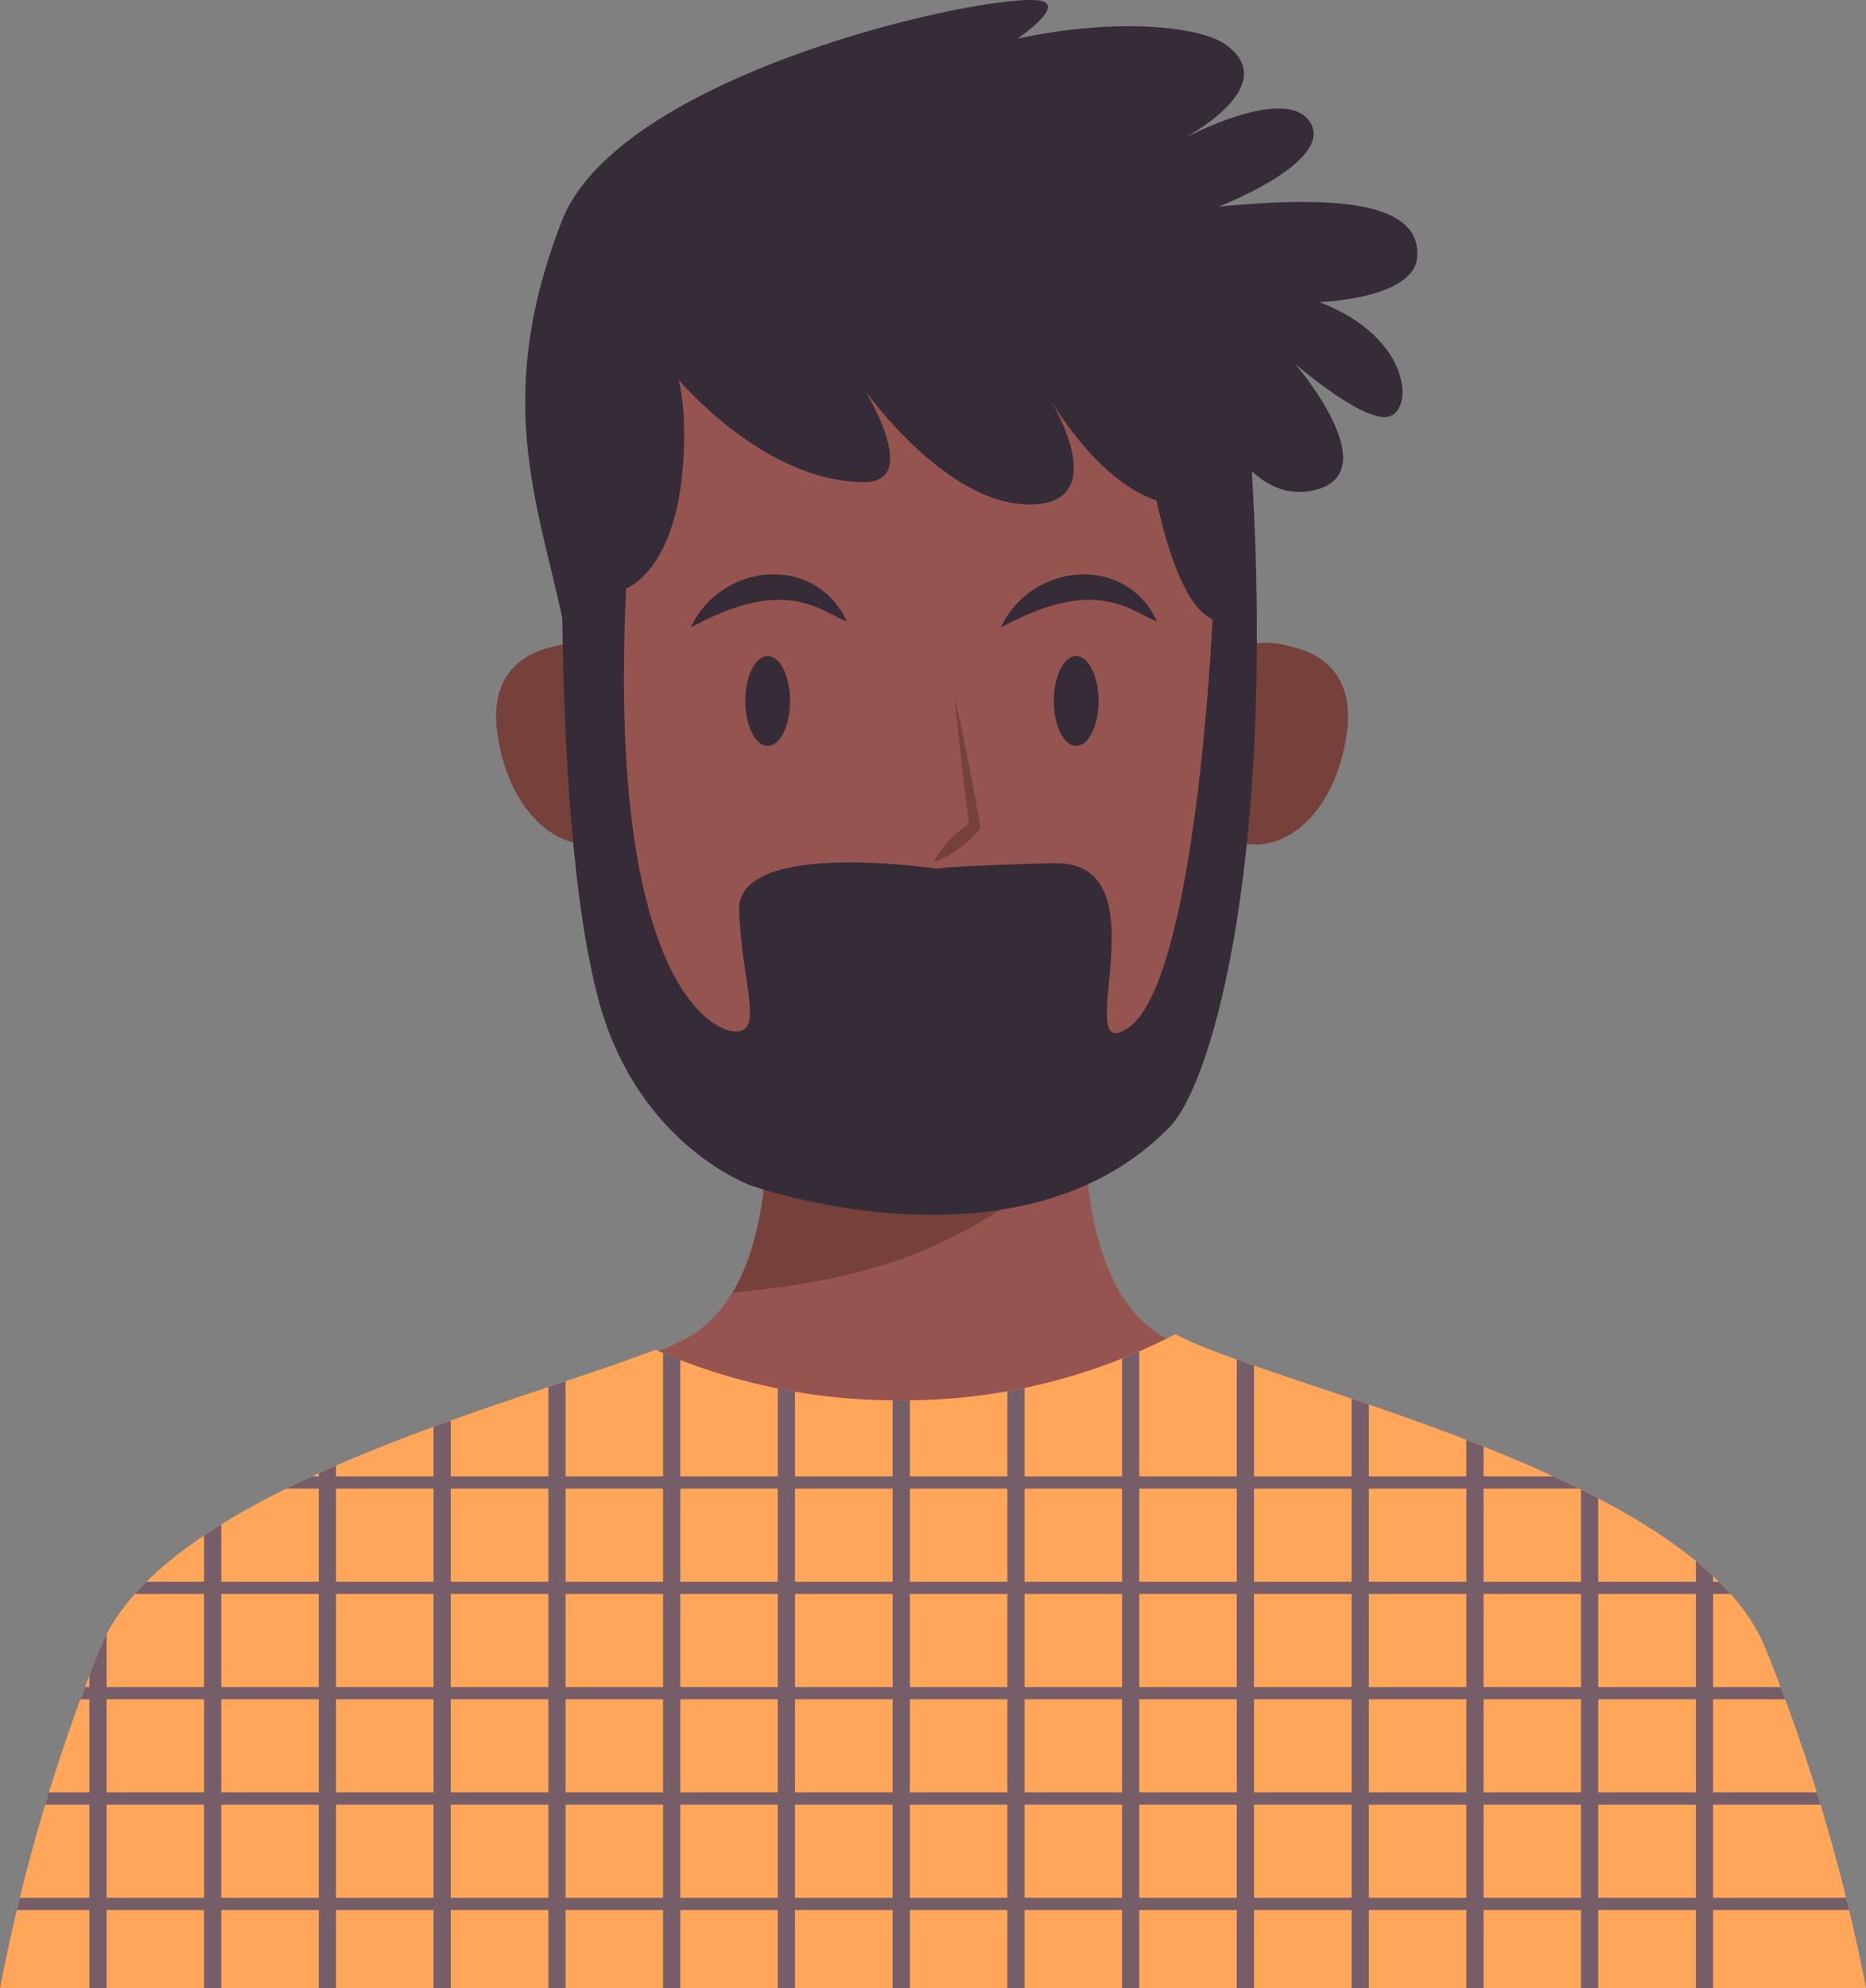 <svg xmlns="http://www.w3.org/2000/svg" xmlns:xlink="http://www.w3.org/1999/xlink" viewBox="0 0 152.74 162.65"><rect x="0" y="0" width="152.74" height="162.65" fill="#808080" stroke="none"/><defs><style>.cls-1,.cls-6,.cls-7{fill:none;}.cls-2{fill:#965450;}.cls-3{fill:#76413b;}.cls-4{fill:#ffa65b;}.cls-5{clip-path:url(#clip-path);}.cls-6,.cls-7{stroke:#765e69;stroke-miterlimit:10;}.cls-6{stroke-width:1.41px;}.cls-8{fill:#352c38;}.cls-9{fill:#fff;}</style><clipPath id="clip-path"><path class="cls-1" d="M144.5,134.82c-5.79-14.28-40.23-21.35-48.3-25.67a48.1,48.1,0,0,1-22.55,5.41,48.92,48.92,0,0,1-20-4.14c-11.32,4.41-40.2,11.43-45.45,24.4A151.1,151.1,0,0,0,0,162.65H152.74A151.1,151.1,0,0,0,144.5,134.82Z"/></clipPath></defs><g id="Calque_2" data-name="Calque 2"><g id="OBJECTS"><path class="cls-2" d="M143.45,135c-5.95-14.67-42.32-21.67-48.69-25.92-8.17-5.46-5.57-23.53-5.57-23.53l-13.38.32-13.38-.32s2.6,18.07-5.57,23.53C50.49,113.36,14.12,120.36,8.18,135A149.62,149.62,0,0,0,0,162.65H151.62A150,150,0,0,0,143.45,135Z"/><path class="cls-3" d="M60,105.74c6.27-.58,12.56-1.75,18-4.55A61.75,61.75,0,0,0,88.84,94a50.7,50.7,0,0,1,.35-8.45l-13.38.32-13.38-.32S64.28,98.44,60,105.74Z"/><path class="cls-4" d="M144.5,134.82c-5.79-14.28-40.23-21.35-48.3-25.67a48.1,48.1,0,0,1-22.55,5.41,48.92,48.92,0,0,1-20-4.14c-11.32,4.41-40.2,11.43-45.45,24.4A151.1,151.1,0,0,0,0,162.65H152.74A151.1,151.1,0,0,0,144.5,134.82Z"/><g class="cls-5"><line class="cls-6" x1="130.12" y1="110.27" x2="130.12" y2="176.79"/><line class="cls-6" x1="120.73" y1="110.27" x2="120.73" y2="176.79"/><line class="cls-6" x1="111.34" y1="110.27" x2="111.34" y2="176.79"/><line class="cls-6" x1="101.94" y1="110.27" x2="101.94" y2="176.79"/><line class="cls-6" x1="92.55" y1="110.27" x2="92.55" y2="176.79"/><line class="cls-6" x1="83.16" y1="110.27" x2="83.16" y2="176.79"/><line class="cls-6" x1="73.77" y1="110.27" x2="73.77" y2="176.79"/><line class="cls-6" x1="64.37" y1="110.27" x2="64.37" y2="176.79"/><line class="cls-6" x1="54.98" y1="110.27" x2="54.98" y2="176.79"/><line class="cls-6" x1="45.59" y1="110.27" x2="45.59" y2="176.79"/><line class="cls-6" x1="36.19" y1="110.27" x2="36.19" y2="176.79"/><line class="cls-6" x1="26.8" y1="110.27" x2="26.8" y2="176.79"/><line class="cls-6" x1="17.41" y1="110.27" x2="17.41" y2="176.79"/><line class="cls-6" x1="8.02" y1="110.27" x2="8.02" y2="176.79"/><line class="cls-6" x1="139.52" y1="110.27" x2="139.52" y2="176.79"/><line class="cls-7" x1="-4.98" y1="129.9" x2="154" y2="129.9"/><line class="cls-7" x1="-4.98" y1="138.52" x2="154" y2="138.52"/><line class="cls-7" x1="-4.98" y1="147.14" x2="154" y2="147.14"/><line class="cls-7" x1="-4.98" y1="155.76" x2="154" y2="155.76"/><line class="cls-7" x1="-4.98" y1="121.28" x2="154" y2="121.28"/></g><path class="cls-3" d="M53.35,57.41c-2.16-6.15-7.28-4.73-7.76-4.58S39.8,53.6,40.71,60s5,9.94,8.82,8.91C53.46,68.35,55.52,63.6,53.35,57.41Z"/><path class="cls-3" d="M97.61,57.41c2.16-6.15,7.27-4.73,7.75-4.58s5.79.77,4.88,7.18-5,9.94-8.82,8.91C97.49,68.35,95.43,63.6,97.61,57.41Z"/><path class="cls-2" d="M102.07,47.73c-2.68-27-25-25.45-27.13-25.25-2.11-.2-24.45-1.71-27.13,25.25C45.12,74.86,58.29,92.57,74.94,91.6,91.59,92.57,104.76,74.86,102.07,47.73Z"/><path class="cls-3" d="M76.42,70.55a8.52,8.52,0,0,1,3.09-3.27l-.15.41Q79,65,78.69,62.32c-.19-1.79-.41-3.58-.56-5.38.79,3.52,1.47,7.06,2.11,10.61l0,.19a8.53,8.53,0,0,1-3.85,2.81Z"/><path class="cls-8" d="M61,57.34c0,2,.82,3.68,1.84,3.68s1.83-1.64,1.83-3.68-.82-3.67-1.83-3.67S61,55.31,61,57.34Z"/><path class="cls-8" d="M86.26,57.34c0,2,.82,3.68,1.83,3.68s1.83-1.64,1.83-3.68-.82-3.67-1.83-3.67S86.26,55.31,86.26,57.34Z"/><path class="cls-8" d="M56.54,51.33c2.44-5.28,10.18-6.1,12.78-.49-.62-.24-1.13-.56-1.68-.79-3.73-2-7.58-.6-11.1,1.28Z"/><path class="cls-8" d="M81.93,51.33c2.44-5.28,10.18-6.1,12.78-.49-.62-.24-1.13-.56-1.68-.79-3.72-2-7.58-.6-11.1,1.28Z"/><path class="cls-9" d="M63.75,74.48l24.77-.21S77.75,83.43,63.75,74.48Z"/><path class="cls-8" d="M46.25,32.28S44.75,66,49,81.82C52.2,93.74,61.5,97,61.5,97s22,7.8,34.25-4.81c3.53-3.64,9-22.71,6.5-56.89l-9-3.44s1.5,16.74,6,18.81c0,0-1.32,29.92-7,33.49-4.75,3,3.25-13.77-6-13.54s-9.5.46-9.5.46-16.5-2.52-16.25,3.44,2,9.87-.25,9.87-10.5-4.82-9-36.25c0,0,4.75-1.6,4.75-12.61C56,21,46.25,32.28,46.25,32.28Z"/><path class="cls-8" d="M55,30.44s7.2,9,15.75,9c4.75,0,0-7.57,0-7.57s6.75,9.63,13.75,9.4,1-9.4,1-9.4,5.25,9.86,11.75,9.4,1-10.09,1-10.09,3,10.32,9.25,8.94S106,29.75,106,29.75s5.25,4.59,7.5,4.36,2.25-6.42-5.5-9.4c0,0,7.75-.23,8-3.68.29-3.89-4.75-5.27-16.25-4.12,0,0,9.5-3.67,7.5-6.89s-10.5,1.38-10.5,1.38,8.5-4.36,3.5-7.8C96.15.78,74.75.85,61.75,15.07c0,0,27-13.07,23.75-14.91C83.21-1.14,50.91,5.49,46,18.05c-6,15.37-1.5,24.09.44,34.55Z"/></g></g></svg>
